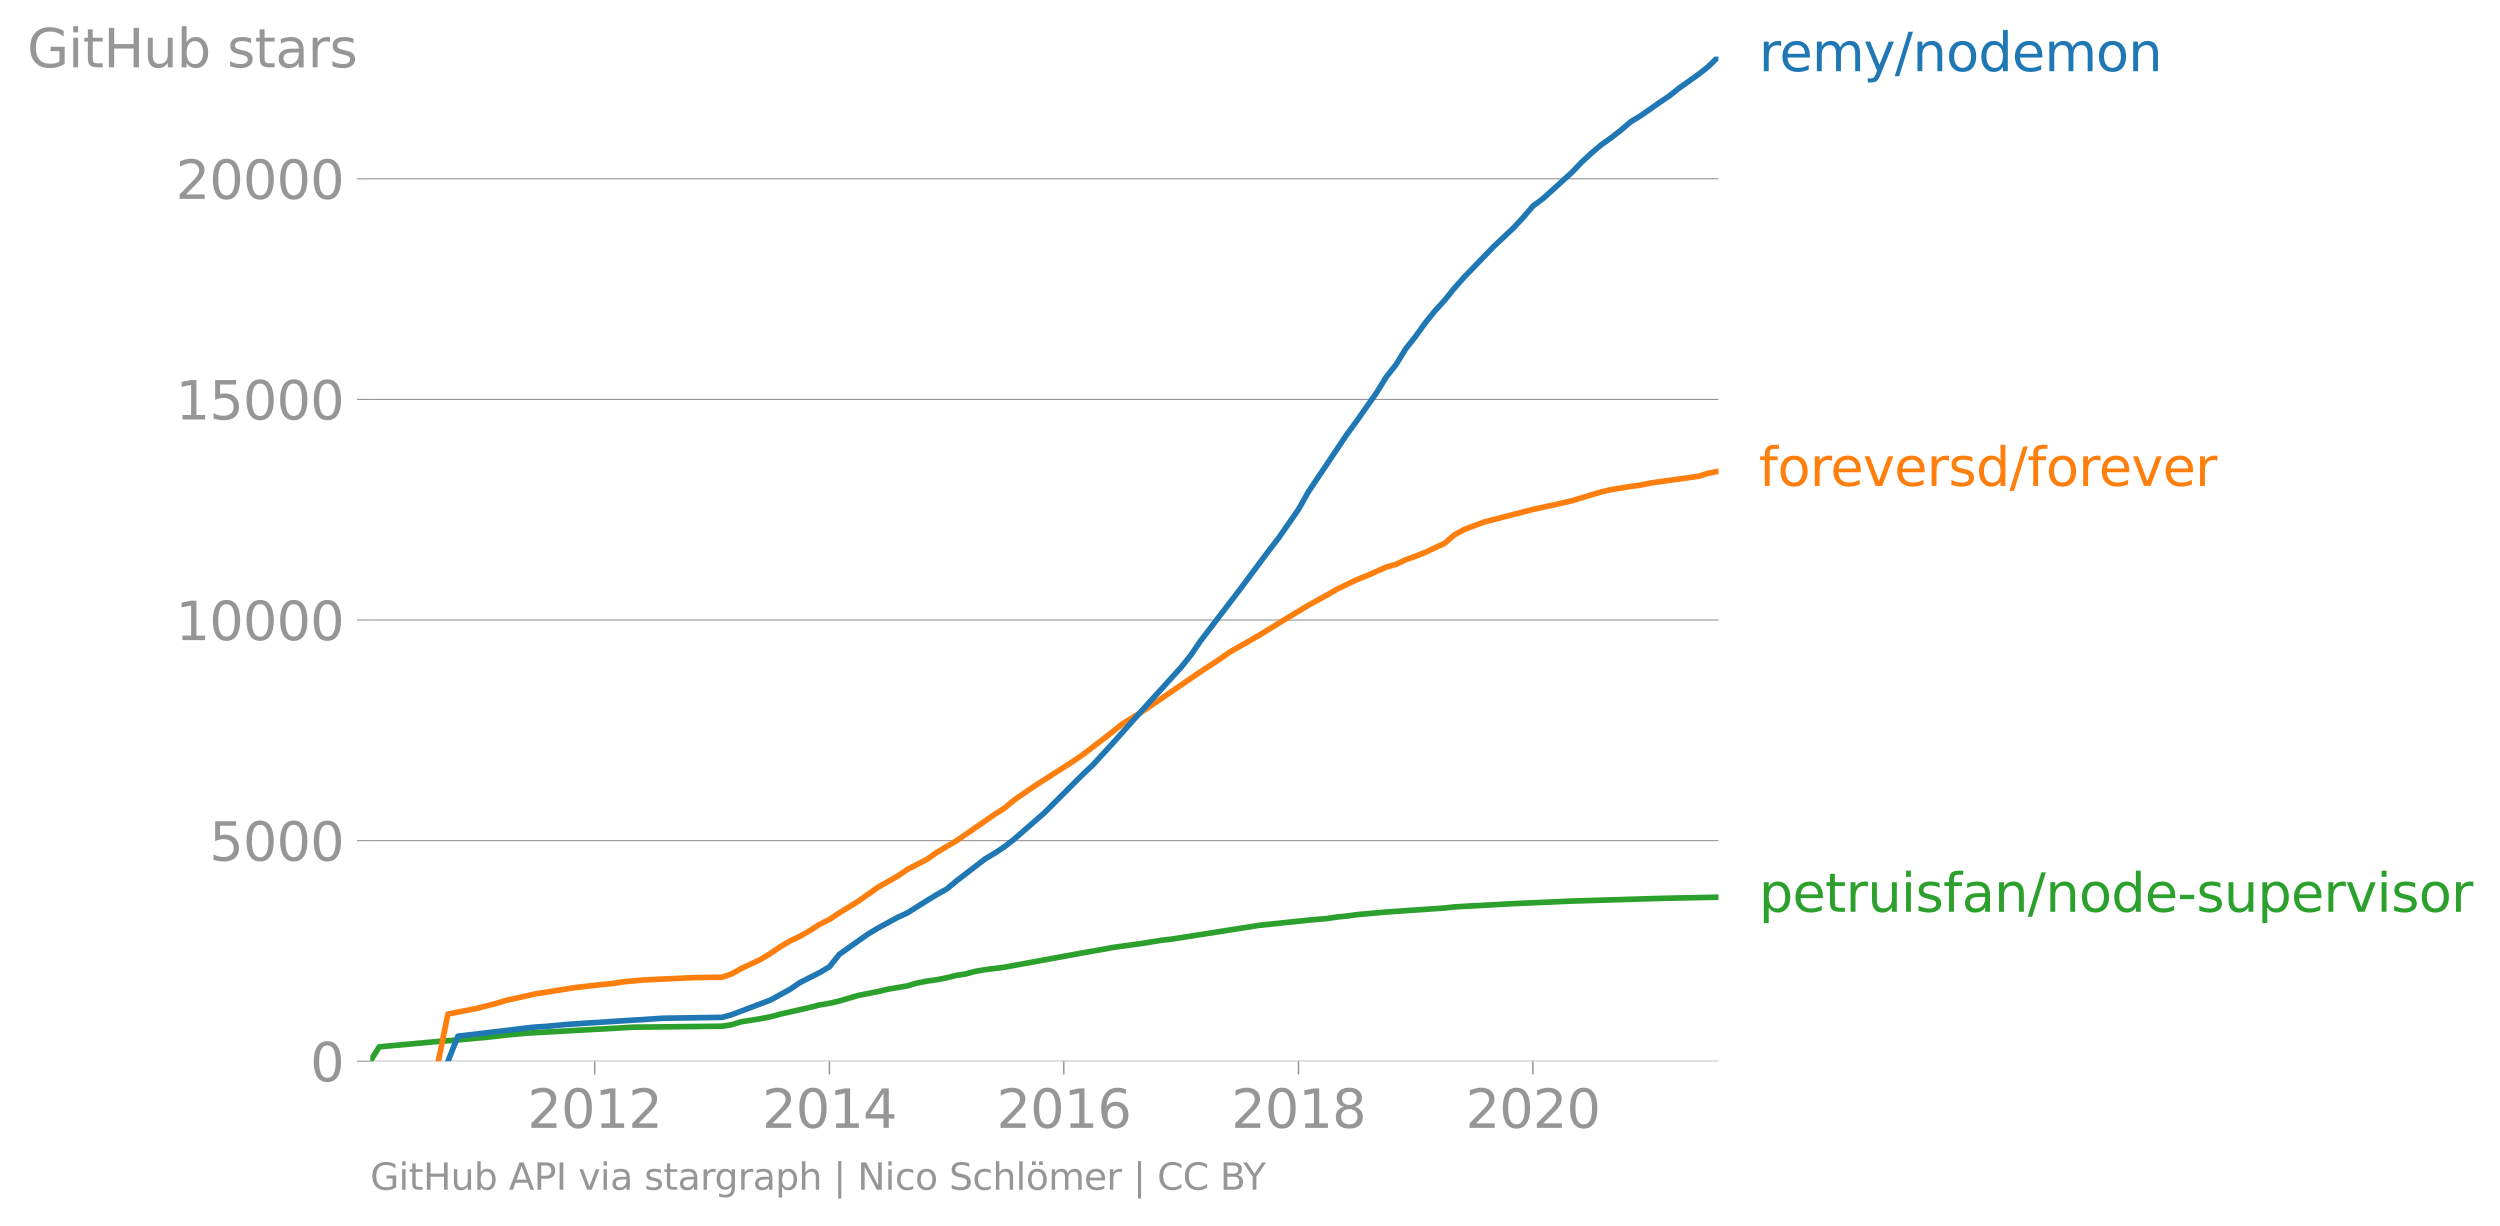 <svg xmlns:xlink="http://www.w3.org/1999/xlink" width="882.946" height="432.85" viewBox="0 0 662.21 324.637" xmlns="http://www.w3.org/2000/svg"><defs><style>*{stroke-linejoin:round;stroke-linecap:butt}</style></defs><g id="figure_1"><path d="M0 324.637h662.21V0H0v324.637z" style="fill:none" id="patch_1"/><g id="axes_1"><path d="M98.073 281.11h357.12V14.998H98.073V281.11z" style="fill:none" id="patch_2"/><g id="matplotlib.axis_1"><g id="xtick_1"><g id="line2d_1"><defs><path id="mada59caad5" d="M0 0v3.5" style="stroke:#969696;stroke-width:.4"/></defs><use xlink:href="#mada59caad5" x="157.522" y="281.11" style="fill:#969696;stroke:#969696;stroke-width:.4"/></g><g style="fill:#969696" transform="matrix(.14 0 0 -.14 139.707 298.748)" id="text_1"><defs><path id="DejaVuSans-32" d="M1228 531h2203V0H469v531q359 372 979 998 621 627 780 809 303 340 423 576 121 236 121 464 0 372-261 606-261 235-680 235-297 0-627-103-329-103-704-313v638q381 153 712 231 332 78 607 78 725 0 1156-363 431-362 431-968 0-288-108-546-107-257-392-607-78-91-497-524-418-433-1181-1211z" transform="scale(.016)"/><path id="DejaVuSans-30" d="M2034 4250q-487 0-733-480-245-479-245-1442 0-959 245-1439 246-480 733-480 491 0 736 480 246 480 246 1439 0 963-246 1442-245 480-736 480zm0 500q785 0 1199-621 414-620 414-1801 0-1178-414-1799Q2819-91 2034-91q-784 0-1198 620-414 621-414 1799 0 1181 414 1801 414 621 1198 621z" transform="scale(.016)"/><path id="DejaVuSans-31" d="M794 531h1031v3560L703 3866v575l1116 225h631V531h1031V0H794v531z" transform="scale(.016)"/></defs><use xlink:href="#DejaVuSans-32"/><use xlink:href="#DejaVuSans-30" x="63.623"/><use xlink:href="#DejaVuSans-31" x="127.246"/><use xlink:href="#DejaVuSans-32" x="190.869"/></g></g><g id="xtick_2"><use xlink:href="#mada59caad5" x="219.693" y="281.11" style="fill:#969696;stroke:#969696;stroke-width:.4" id="line2d_2"/><g style="fill:#969696" transform="matrix(.14 0 0 -.14 201.878 298.748)" id="text_2"><defs><path id="DejaVuSans-34" d="M2419 4116 825 1625h1594v2491zm-166 550h794V1625h666v-525h-666V0h-628v1100H313v609l1940 2957z" transform="scale(.016)"/></defs><use xlink:href="#DejaVuSans-32"/><use xlink:href="#DejaVuSans-30" x="63.623"/><use xlink:href="#DejaVuSans-31" x="127.246"/><use xlink:href="#DejaVuSans-34" x="190.869"/></g></g><g id="xtick_3"><use xlink:href="#mada59caad5" x="281.779" y="281.11" style="fill:#969696;stroke:#969696;stroke-width:.4" id="line2d_3"/><g style="fill:#969696" transform="matrix(.14 0 0 -.14 263.964 298.748)" id="text_3"><defs><path id="DejaVuSans-36" d="M2113 2584q-425 0-674-291-248-290-248-796 0-503 248-796 249-292 674-292t673 292q248 293 248 796 0 506-248 796-248 291-673 291zm1253 1979v-575q-238 112-480 171-242 60-480 60-625 0-955-422-329-422-376-1275 184 272 462 417 279 145 613 145 703 0 1111-427 408-426 408-1160 0-719-425-1154Q2819-91 2113-91q-810 0-1238 620-428 621-428 1799 0 1106 525 1764t1409 658q238 0 480-47t505-140z" transform="scale(.016)"/></defs><use xlink:href="#DejaVuSans-32"/><use xlink:href="#DejaVuSans-30" x="63.623"/><use xlink:href="#DejaVuSans-31" x="127.246"/><use xlink:href="#DejaVuSans-36" x="190.869"/></g></g><g id="xtick_4"><use xlink:href="#mada59caad5" x="343.949" y="281.11" style="fill:#969696;stroke:#969696;stroke-width:.4" id="line2d_4"/><g style="fill:#969696" transform="matrix(.14 0 0 -.14 326.134 298.748)" id="text_4"><defs><path id="DejaVuSans-38" d="M2034 2216q-450 0-708-241-257-241-257-662 0-422 257-663 258-241 708-241t709 242q260 243 260 662 0 421-258 662-257 241-711 241zm-631 268q-406 100-633 378-226 279-226 679 0 559 398 884 399 325 1092 325 697 0 1094-325t397-884q0-400-227-679-226-278-629-378 456-106 710-416 255-309 255-755 0-679-414-1042Q2806-91 2034-91q-771 0-1186 362-414 363-414 1042 0 446 256 755 257 310 713 416zm-231 997q0-362 226-565 227-203 636-203 407 0 636 203 230 203 230 565 0 363-230 566-229 203-636 203-409 0-636-203-226-203-226-566z" transform="scale(.016)"/></defs><use xlink:href="#DejaVuSans-32"/><use xlink:href="#DejaVuSans-30" x="63.623"/><use xlink:href="#DejaVuSans-31" x="127.246"/><use xlink:href="#DejaVuSans-38" x="190.869"/></g></g><g id="xtick_5"><use xlink:href="#mada59caad5" x="406.035" y="281.11" style="fill:#969696;stroke:#969696;stroke-width:.4" id="line2d_5"/><g style="fill:#969696" transform="matrix(.14 0 0 -.14 388.22 298.748)" id="text_5"><use xlink:href="#DejaVuSans-32"/><use xlink:href="#DejaVuSans-30" x="63.623"/><use xlink:href="#DejaVuSans-32" x="127.246"/><use xlink:href="#DejaVuSans-30" x="190.869"/></g></g></g><g id="matplotlib.axis_2"><g id="ytick_1"><path d="M98.073 281.11h357.12" clip-path="url(#p0272511de6)" style="fill:none;stroke:#969696;stroke-width:.3;stroke-linecap:square" id="line2d_6"/><g id="line2d_7"><defs><path id="mb38463047c" d="M0 0h-3.5" style="stroke:#969696;stroke-width:.3"/></defs><use xlink:href="#mb38463047c" x="98.073" y="281.11" style="fill:#969696;stroke:#969696;stroke-width:.3"/></g><use xlink:href="#DejaVuSans-30" style="fill:#969696" transform="matrix(.14 0 0 -.14 82.166 286.429)" id="text_6"/></g><g id="ytick_2"><path d="M98.073 222.673h357.12" clip-path="url(#p0272511de6)" style="fill:none;stroke:#969696;stroke-width:.3;stroke-linecap:square" id="line2d_8"/><use xlink:href="#mb38463047c" x="98.073" y="222.673" style="fill:#969696;stroke:#969696;stroke-width:.3" id="line2d_9"/><g style="fill:#969696" transform="matrix(.14 0 0 -.14 55.443 227.992)" id="text_7"><defs><path id="DejaVuSans-35" d="M691 4666h2478v-532H1269V2991q137 47 274 70 138 23 276 23 781 0 1237-428 457-428 457-1159 0-753-469-1171Q2575-91 1722-91q-294 0-599 50Q819 9 494 109v635q281-153 581-228t634-75q541 0 856 284 316 284 316 772 0 487-316 771-315 285-856 285-253 0-505-56-251-56-513-175v2344z" transform="scale(.016)"/></defs><use xlink:href="#DejaVuSans-35"/><use xlink:href="#DejaVuSans-30" x="63.623"/><use xlink:href="#DejaVuSans-30" x="127.246"/><use xlink:href="#DejaVuSans-30" x="190.869"/></g></g><g id="ytick_3"><path d="M98.073 164.235h357.12" clip-path="url(#p0272511de6)" style="fill:none;stroke:#969696;stroke-width:.3;stroke-linecap:square" id="line2d_10"/><use xlink:href="#mb38463047c" x="98.073" y="164.235" style="fill:#969696;stroke:#969696;stroke-width:.3" id="line2d_11"/><g style="fill:#969696" transform="matrix(.14 0 0 -.14 46.536 169.554)" id="text_8"><use xlink:href="#DejaVuSans-31"/><use xlink:href="#DejaVuSans-30" x="63.623"/><use xlink:href="#DejaVuSans-30" x="127.246"/><use xlink:href="#DejaVuSans-30" x="190.869"/><use xlink:href="#DejaVuSans-30" x="254.492"/></g></g><g id="ytick_4"><path d="M98.073 105.798h357.12" clip-path="url(#p0272511de6)" style="fill:none;stroke:#969696;stroke-width:.3;stroke-linecap:square" id="line2d_12"/><use xlink:href="#mb38463047c" x="98.073" y="105.798" style="fill:#969696;stroke:#969696;stroke-width:.3" id="line2d_13"/><g style="fill:#969696" transform="matrix(.14 0 0 -.14 46.536 111.117)" id="text_9"><use xlink:href="#DejaVuSans-31"/><use xlink:href="#DejaVuSans-35" x="63.623"/><use xlink:href="#DejaVuSans-30" x="127.246"/><use xlink:href="#DejaVuSans-30" x="190.869"/><use xlink:href="#DejaVuSans-30" x="254.492"/></g></g><g id="ytick_5"><path d="M98.073 47.36h357.12" clip-path="url(#p0272511de6)" style="fill:none;stroke:#969696;stroke-width:.3;stroke-linecap:square" id="line2d_14"/><use xlink:href="#mb38463047c" x="98.073" y="47.361" style="fill:#969696;stroke:#969696;stroke-width:.3" id="line2d_15"/><g style="fill:#969696" transform="matrix(.14 0 0 -.14 46.536 52.68)" id="text_10"><use xlink:href="#DejaVuSans-32"/><use xlink:href="#DejaVuSans-30" x="63.623"/><use xlink:href="#DejaVuSans-30" x="127.246"/><use xlink:href="#DejaVuSans-30" x="190.869"/><use xlink:href="#DejaVuSans-30" x="254.492"/></g></g><g style="fill:#969696" transform="matrix(.14 0 0 -.14 7.2 17.838)" id="text_11"><defs><path id="DejaVuSans-47" d="M3809 666v1253H2778v519h1656V434q-365-259-806-392-440-133-940-133-1094 0-1712 639-617 640-617 1780 0 1144 617 1783 618 639 1712 639 456 0 867-113 411-112 758-331v-672q-350 297-744 447t-828 150q-857 0-1287-478-429-478-429-1425 0-944 429-1422 430-478 1287-478 334 0 596 58 263 58 472 180z" transform="scale(.016)"/><path id="DejaVuSans-69" d="M603 3500h575V0H603v3500zm0 1363h575v-729H603v729z" transform="scale(.016)"/><path id="DejaVuSans-74" d="M1172 4494v-994h1184v-447H1172V1153q0-428 117-550t477-122h590V0h-590q-666 0-919 248-253 249-253 905v1900H172v447h422v994h578z" transform="scale(.016)"/><path id="DejaVuSans-48" d="M628 4666h631V2753h2294v1913h631V0h-631v2222H1259V0H628v4666z" transform="scale(.016)"/><path id="DejaVuSans-75" d="M544 1381v2119h575V1403q0-497 193-746 194-248 582-248 465 0 735 297 271 297 271 810v1984h575V0h-575v538q-209-319-486-474-276-155-642-155-603 0-916 375-312 375-312 1097zm1447 2203z" transform="scale(.016)"/><path id="DejaVuSans-62" d="M3116 1747q0 634-261 995t-717 361q-457 0-718-361t-261-995q0-634 261-995t718-361q456 0 717 361t261 995zM1159 2969q182 312 458 463 277 152 661 152 638 0 1036-506 399-506 399-1331T3314 415Q2916-91 2278-91q-384 0-661 152-276 152-458 464V0H581v4863h578V2969z" transform="scale(.016)"/><path id="DejaVuSans-73" d="M2834 3397v-544q-243 125-506 187-262 63-544 63-428 0-642-131t-214-394q0-200 153-314t616-217l197-44q612-131 870-370t258-667q0-488-386-773Q2250-91 1575-91q-281 0-586 55T347 128v594q319-166 628-249 309-82 613-82 406 0 624 139 219 139 219 392 0 234-158 359-157 125-692 241l-200 47q-534 112-772 345-237 233-237 639 0 494 350 762 350 269 994 269 318 0 599-47 282-46 519-140z" transform="scale(.016)"/><path id="DejaVuSans-61" d="M2194 1759q-697 0-966-159t-269-544q0-306 202-486 202-179 548-179 479 0 768 339t289 901v128h-572zm1147 238V0h-575v531q-197-318-491-470T1556-91q-537 0-855 302-317 302-317 808 0 590 395 890 396 300 1180 300h807v57q0 397-261 614t-733 217q-300 0-585-72-284-72-546-216v532q315 122 612 182 297 61 578 61 760 0 1135-394 375-393 375-1193z" transform="scale(.016)"/><path id="DejaVuSans-72" d="M2631 2963q-97 56-211 82-114 27-251 27-488 0-749-317t-261-911V0H581v3500h578v-544q182 319 472 473 291 155 707 155 59 0 131-8 72-7 159-23l3-590z" transform="scale(.016)"/></defs><use xlink:href="#DejaVuSans-47"/><use xlink:href="#DejaVuSans-69" x="77.49"/><use xlink:href="#DejaVuSans-74" x="105.273"/><use xlink:href="#DejaVuSans-48" x="144.482"/><use xlink:href="#DejaVuSans-75" x="219.678"/><use xlink:href="#DejaVuSans-62" x="283.057"/><use xlink:href="#DejaVuSans-20" x="346.533"/><use xlink:href="#DejaVuSans-73" x="378.32"/><use xlink:href="#DejaVuSans-74" x="430.42"/><use xlink:href="#DejaVuSans-61" x="469.629"/><use xlink:href="#DejaVuSans-72" x="530.908"/><use xlink:href="#DejaVuSans-73" x="572.021"/></g></g><path d="m98.073 281.11 2.381-3.822 15.65-1.426 5.187-.397 5.188-.491 2.637-.222 5.018-.584 5.188-.491 28.491-1.59 23.474-.257 2.381-.362 2.637-.807 5.187-.83 2.552-.49 2.636-.713 7.825-1.777 2.551-.654 2.637-.433 2.636-.62 5.018-1.472 5.188-1.017 2.552-.607 5.273-.912 2.551-.748 2.637-.514 2.551-.35 2.637-.515 2.636-.655 2.382-.362 2.636-.713 2.552-.42 5.188-.678 20.752-3.799 5.187-.911 2.637-.491 7.824-1.087 5.188-.842 2.552-.28 23.303-3.67 13.013-1.368 5.018-.432 2.551-.397 2.637-.246 2.551-.374 7.825-.701 15.478-1.064 2.552-.292 15.649-.865 15.479-.678 20.837-.642 7.654-.187 10.376-.199h0" clip-path="url(#p0272511de6)" style="fill:none;stroke:#2ca02c;stroke-width:1.5;stroke-linecap:square" id="line2d_16"/><path d="m116.103 281.11 2.552-12.506 7.824-1.542 5.018-1.298 2.637-.794 7.74-1.718 10.46-1.66 5.188-.596 5.103-.538 2.637-.409 5.188-.467 13.012-.62 7.825-.117 2.381-.818 2.637-1.472 5.187-2.431 2.552-1.543 2.636-1.8 2.637-1.566 2.551-1.204 2.637-1.52 2.551-1.612 2.637-1.333 2.636-1.741 5.018-3.097 5.188-3.67 5.188-2.957 2.637-1.788 5.188-2.677 2.551-1.811 5.273-3.12 10.206-7.048 2.552-1.625 2.636-2.209 5.188-3.553 10.461-6.708 2.467-1.695 7.824-6.007 2.551-2.069 5.273-3.26 15.394-10.531 5.188-3.413 2.637-1.847 7.824-4.476 7.74-4.757 5.273-3.179 5.018-2.758 2.551-1.496 5.188-2.478 2.637-1.052 5.188-2.302 2.636-.748 2.552-1.215 2.636-.935 2.637-1.064 5.017-2.35 2.552-2.208 2.636-1.45 5.188-1.951 5.188-1.344 7.825-2.022 5.103-1.099 5.188-1.192 7.824-2.36 2.637-.597 5.188-.841 2.551-.351 2.637-.55 12.842-1.8 2.552-.829 2.636-.468h0" clip-path="url(#p0272511de6)" style="fill:none;stroke:#ff7f0e;stroke-width:1.5;stroke-linecap:square" id="line2d_17"/><path d="m118.655 281.11 2.636-6.639 12.843-1.519 5.188-.643 2.551-.269 2.637-.151 5.188-.491 5.188-.363 20.752-1.32 15.649-.234 2.381-.655 10.376-3.915 5.273-2.887 2.551-1.753 5.188-2.618 2.637-1.566 2.636-3.307 7.57-5.353 2.636-1.578 5.188-2.828 2.637-1.216 5.188-3.26 2.551-1.555 2.637-1.473 2.636-2.185 7.57-5.832 2.636-1.555 2.552-1.695 2.636-2.08 7.825-6.825 7.824-7.831 2.467-2.466 2.636-2.478 5.188-5.657 7.824-8.777 10.376-11.442 2.637-3.32 2.381-3.505L328.3 156.31l7.825-10.495 2.636-3.413 5.188-7.48 2.637-4.675 10.206-15.229 2.551-3.47 5.273-7.516 2.552-4.126 2.636-3.354 2.552-4.172 2.636-3.32 2.637-3.658 2.381-2.957 2.636-2.898 2.552-3.156 2.636-2.98 7.825-8.111 5.188-4.874 2.551-2.746 2.637-3.086 2.636-1.952 7.655-6.93 2.636-2.77 2.552-2.361 2.636-2.232 2.637-1.87 2.551-1.987 2.637-2.256 2.551-1.531L439.8 27l2.382-1.59 2.636-2.103 5.188-3.682 2.552-2.033 2.636-2.595h0" clip-path="url(#p0272511de6)" style="fill:none;stroke:#1f77b4;stroke-width:1.5;stroke-linecap:square" id="line2d_18"/><g style="fill:#1f77b4" transform="matrix(.14 0 0 -.14 465.907 18.861)" id="text_12"><defs><path id="DejaVuSans-65" d="M3597 1894v-281H953q38-594 358-905t892-311q331 0 642 81t618 244V178Q3153 47 2828-22t-659-69q-838 0-1327 487-489 488-489 1320 0 859 464 1363 464 505 1252 505 706 0 1117-455 411-454 411-1235zm-575 169q-6 471-264 752-258 282-683 282-481 0-770-272t-333-766l2050 4z" transform="scale(.016)"/><path id="DejaVuSans-6d" d="M3328 2828q216 388 516 572t706 184q547 0 844-383 297-382 297-1088V0h-578v2094q0 503-179 746-178 244-543 244-447 0-707-297-259-296-259-809V0h-578v2094q0 506-178 748t-550 242q-441 0-701-298-259-298-259-808V0H581v3500h578v-544q197 322 472 475t653 153q382 0 649-194 267-193 395-562z" transform="scale(.016)"/><path id="DejaVuSans-79" d="M2059-325q-243-625-475-815-231-191-618-191H506v481h338q237 0 368 113 132 112 291 531l103 262L191 3500h609L1894 763l1094 2737h609L2059-325z" transform="scale(.016)"/><path id="DejaVuSans-2f" d="M1625 4666h531L531-594H0l1625 5260z" transform="scale(.016)"/><path id="DejaVuSans-6e" d="M3513 2113V0h-575v2094q0 497-194 743-194 247-581 247-466 0-735-297-269-296-269-809V0H581v3500h578v-544q207 316 486 472 280 156 646 156 603 0 912-373 310-373 310-1098z" transform="scale(.016)"/><path id="DejaVuSans-6f" d="M1959 3097q-462 0-731-361t-269-989q0-628 267-989 268-361 733-361 460 0 728 362 269 363 269 988 0 622-269 986-268 364-728 364zm0 487q750 0 1178-488 429-487 429-1349 0-859-429-1349Q2709-91 1959-91q-753 0-1180 489-426 490-426 1349 0 862 426 1349 427 488 1180 488z" transform="scale(.016)"/><path id="DejaVuSans-64" d="M2906 2969v1894h575V0h-575v525q-181-312-458-464-276-152-664-152-634 0-1033 506-398 507-398 1332t398 1331q399 506 1033 506 388 0 664-152 277-151 458-463zM947 1747q0-634 261-995t717-361q456 0 718 361 263 361 263 995t-263 995q-262 361-718 361t-717-361q-261-361-261-995z" transform="scale(.016)"/></defs><use xlink:href="#DejaVuSans-72"/><use xlink:href="#DejaVuSans-65" x="38.863"/><use xlink:href="#DejaVuSans-6d" x="100.387"/><use xlink:href="#DejaVuSans-79" x="197.799"/><use xlink:href="#DejaVuSans-2f" x="256.979"/><use xlink:href="#DejaVuSans-6e" x="290.67"/><use xlink:href="#DejaVuSans-6f" x="354.049"/><use xlink:href="#DejaVuSans-64" x="415.23"/><use xlink:href="#DejaVuSans-65" x="478.707"/><use xlink:href="#DejaVuSans-6d" x="540.23"/><use xlink:href="#DejaVuSans-6f" x="637.643"/><use xlink:href="#DejaVuSans-6e" x="698.824"/></g><g style="fill:#ff7f0e" transform="matrix(.14 0 0 -.14 465.907 128.712)" id="text_13"><defs><path id="DejaVuSans-66" d="M2375 4863v-479h-550q-309 0-430-125-120-125-120-450v-309h947v-447h-947V0H697v3053H147v447h550v244q0 584 272 851 272 268 862 268h544z" transform="scale(.016)"/><path id="DejaVuSans-76" d="M191 3500h609L1894 563l1094 2937h609L2284 0h-781L191 3500z" transform="scale(.016)"/></defs><use xlink:href="#DejaVuSans-66"/><use xlink:href="#DejaVuSans-6f" x="35.205"/><use xlink:href="#DejaVuSans-72" x="96.387"/><use xlink:href="#DejaVuSans-65" x="135.25"/><use xlink:href="#DejaVuSans-76" x="196.773"/><use xlink:href="#DejaVuSans-65" x="255.953"/><use xlink:href="#DejaVuSans-72" x="317.477"/><use xlink:href="#DejaVuSans-73" x="358.59"/><use xlink:href="#DejaVuSans-64" x="410.689"/><use xlink:href="#DejaVuSans-2f" x="474.166"/><use xlink:href="#DejaVuSans-66" x="507.857"/><use xlink:href="#DejaVuSans-6f" x="543.063"/><use xlink:href="#DejaVuSans-72" x="604.244"/><use xlink:href="#DejaVuSans-65" x="643.107"/><use xlink:href="#DejaVuSans-76" x="704.631"/><use xlink:href="#DejaVuSans-65" x="763.811"/><use xlink:href="#DejaVuSans-72" x="825.334"/></g><g style="fill:#2ca02c" transform="matrix(.14 0 0 -.14 465.907 241.52)" id="text_14"><defs><path id="DejaVuSans-70" d="M1159 525v-1856H581v4831h578v-531q182 312 458 463 277 152 661 152 638 0 1036-506 399-506 399-1331T3314 415Q2916-91 2278-91q-384 0-661 152-276 152-458 464zm1957 1222q0 634-261 995t-717 361q-457 0-718-361t-261-995q0-634 261-995t718-361q456 0 717 361t261 995z" transform="scale(.016)"/><path id="DejaVuSans-2d" d="M313 2009h1684v-512H313v512z" transform="scale(.016)"/></defs><use xlink:href="#DejaVuSans-70"/><use xlink:href="#DejaVuSans-65" x="63.477"/><use xlink:href="#DejaVuSans-74" x="125"/><use xlink:href="#DejaVuSans-72" x="164.209"/><use xlink:href="#DejaVuSans-75" x="205.322"/><use xlink:href="#DejaVuSans-69" x="268.701"/><use xlink:href="#DejaVuSans-73" x="296.484"/><use xlink:href="#DejaVuSans-66" x="348.584"/><use xlink:href="#DejaVuSans-61" x="383.789"/><use xlink:href="#DejaVuSans-6e" x="445.068"/><use xlink:href="#DejaVuSans-2f" x="508.447"/><use xlink:href="#DejaVuSans-6e" x="542.139"/><use xlink:href="#DejaVuSans-6f" x="605.518"/><use xlink:href="#DejaVuSans-64" x="666.699"/><use xlink:href="#DejaVuSans-65" x="730.176"/><use xlink:href="#DejaVuSans-2d" x="791.699"/><use xlink:href="#DejaVuSans-73" x="827.783"/><use xlink:href="#DejaVuSans-75" x="879.883"/><use xlink:href="#DejaVuSans-70" x="943.262"/><use xlink:href="#DejaVuSans-65" x="1006.738"/><use xlink:href="#DejaVuSans-72" x="1068.262"/><use xlink:href="#DejaVuSans-76" x="1109.375"/><use xlink:href="#DejaVuSans-69" x="1168.555"/><use xlink:href="#DejaVuSans-73" x="1196.338"/><use xlink:href="#DejaVuSans-6f" x="1248.438"/><use xlink:href="#DejaVuSans-72" x="1309.619"/></g><g style="fill:#969696" transform="matrix(.097 0 0 -.097 98.073 315.146)" id="text_15"><defs><path id="DejaVuSans-41" d="m2188 4044-857-2322h1716l-859 2322zm-357 622h716L4325 0h-656l-425 1197H1141L716 0H50l1781 4666z" transform="scale(.016)"/><path id="DejaVuSans-50" d="M1259 4147V2394h794q441 0 681 228 241 228 241 650 0 419-241 647-240 228-681 228h-794zm-631 519h1425q785 0 1186-355 402-355 402-1039 0-691-402-1044-401-353-1186-353h-794V0H628v4666z" transform="scale(.016)"/><path id="DejaVuSans-49" d="M628 4666h631V0H628v4666z" transform="scale(.016)"/><path id="DejaVuSans-67" d="M2906 1791q0 625-258 968-257 344-723 344-462 0-720-344-258-343-258-968 0-622 258-966t720-344q466 0 723 344 258 344 258 966zm575-1357q0-893-397-1329-396-436-1215-436-303 0-572 45t-522 139v559q253-137 500-202 247-66 503-66 566 0 847 295t281 892v285q-178-310-456-463T1784 0Q1141 0 747 490 353 981 353 1791q0 812 394 1302 394 491 1037 491 388 0 666-153t456-462v531h575V434z" transform="scale(.016)"/><path id="DejaVuSans-68" d="M3513 2113V0h-575v2094q0 497-194 743-194 247-581 247-466 0-735-297-269-296-269-809V0H581v4863h578V2956q207 316 486 472 280 156 646 156 603 0 912-373 310-373 310-1098z" transform="scale(.016)"/><path id="DejaVuSans-7c" d="M1344 4891v-6400H813v6400h531z" transform="scale(.016)"/><path id="DejaVuSans-4e" d="M628 4666h850L3547 763v3903h612V0h-850L1241 3903V0H628v4666z" transform="scale(.016)"/><path id="DejaVuSans-63" d="M3122 3366v-538q-244 135-489 202t-495 67q-560 0-870-355-309-354-309-995t309-996q310-354 870-354 250 0 495 67t489 202V134Q2881 22 2623-34q-257-57-548-57-791 0-1257 497-465 497-465 1341 0 856 470 1346 471 491 1290 491 265 0 518-55 253-54 491-163z" transform="scale(.016)"/><path id="DejaVuSans-53" d="M3425 4513v-616q-359 172-678 256-319 85-616 85-515 0-795-200t-280-569q0-310 186-468 186-157 705-254l381-78q706-135 1042-474t336-907q0-679-455-1029Q2797-91 1919-91q-331 0-705 75-373 75-773 222v650q384-215 753-325 369-109 725-109 540 0 834 212 294 213 294 607 0 343-211 537t-692 291l-385 75q-706 140-1022 440-315 300-315 835 0 619 436 975t1201 356q329 0 669-60 341-59 697-177z" transform="scale(.016)"/><path id="DejaVuSans-6c" d="M603 4863h575V0H603v4863z" transform="scale(.016)"/><path id="DejaVuSans-f6" d="M1959 3097q-462 0-731-361t-269-989q0-628 267-989 268-361 733-361 460 0 728 362 269 363 269 988 0 622-269 986-268 364-728 364zm0 487q750 0 1178-488 429-487 429-1349 0-859-429-1349Q2709-91 1959-91q-753 0-1180 489-426 490-426 1349 0 862 426 1349 427 488 1180 488zm295 1266h634v-631h-634v631zm-1222 0h634v-631h-634v631z" transform="scale(.016)"/><path id="DejaVuSans-43" d="M4122 4306v-665q-319 297-680 443-361 147-767 147-800 0-1225-489t-425-1414q0-922 425-1411t1225-489q406 0 767 147t680 444V359q-331-225-702-338-370-112-782-112-1060 0-1670 648-609 649-609 1771 0 1125 609 1773 610 649 1670 649 418 0 788-111 371-111 696-333z" transform="scale(.016)"/><path id="DejaVuSans-42" d="M1259 2228V519h1013q509 0 754 211 246 211 246 645 0 438-246 645-245 208-754 208H1259zm0 1919V2741h935q462 0 688 173 227 174 227 530 0 353-227 528-226 175-688 175h-935zm-631 519h1613q722 0 1112-300 391-300 391-853 0-429-200-682t-588-315q466-100 724-418 258-317 258-792 0-625-425-966Q3088 0 2303 0H628v4666z" transform="scale(.016)"/><path id="DejaVuSans-59" d="M-13 4666h679l1293-1919 1285 1919h678L2272 2222V0h-634v2222L-13 4666z" transform="scale(.016)"/></defs><use xlink:href="#DejaVuSans-47"/><use xlink:href="#DejaVuSans-69" x="77.49"/><use xlink:href="#DejaVuSans-74" x="105.273"/><use xlink:href="#DejaVuSans-48" x="144.482"/><use xlink:href="#DejaVuSans-75" x="219.678"/><use xlink:href="#DejaVuSans-62" x="283.057"/><use xlink:href="#DejaVuSans-20" x="346.533"/><use xlink:href="#DejaVuSans-41" x="378.32"/><use xlink:href="#DejaVuSans-50" x="446.729"/><use xlink:href="#DejaVuSans-49" x="507.031"/><use xlink:href="#DejaVuSans-20" x="536.523"/><use xlink:href="#DejaVuSans-76" x="568.311"/><use xlink:href="#DejaVuSans-69" x="627.49"/><use xlink:href="#DejaVuSans-61" x="655.273"/><use xlink:href="#DejaVuSans-20" x="716.553"/><use xlink:href="#DejaVuSans-73" x="748.34"/><use xlink:href="#DejaVuSans-74" x="800.439"/><use xlink:href="#DejaVuSans-61" x="839.648"/><use xlink:href="#DejaVuSans-72" x="900.928"/><use xlink:href="#DejaVuSans-67" x="940.291"/><use xlink:href="#DejaVuSans-72" x="1003.768"/><use xlink:href="#DejaVuSans-61" x="1044.881"/><use xlink:href="#DejaVuSans-70" x="1106.16"/><use xlink:href="#DejaVuSans-68" x="1169.637"/><use xlink:href="#DejaVuSans-20" x="1233.016"/><use xlink:href="#DejaVuSans-7c" x="1264.803"/><use xlink:href="#DejaVuSans-20" x="1298.494"/><use xlink:href="#DejaVuSans-4e" x="1330.281"/><use xlink:href="#DejaVuSans-69" x="1405.086"/><use xlink:href="#DejaVuSans-63" x="1432.869"/><use xlink:href="#DejaVuSans-6f" x="1487.85"/><use xlink:href="#DejaVuSans-20" x="1549.031"/><use xlink:href="#DejaVuSans-53" x="1580.818"/><use xlink:href="#DejaVuSans-63" x="1644.295"/><use xlink:href="#DejaVuSans-68" x="1699.275"/><use xlink:href="#DejaVuSans-6c" x="1762.654"/><use xlink:href="#DejaVuSans-f6" x="1790.438"/><use xlink:href="#DejaVuSans-6d" x="1851.619"/><use xlink:href="#DejaVuSans-65" x="1949.031"/><use xlink:href="#DejaVuSans-72" x="2010.555"/><use xlink:href="#DejaVuSans-20" x="2051.668"/><use xlink:href="#DejaVuSans-7c" x="2083.455"/><use xlink:href="#DejaVuSans-20" x="2117.146"/><use xlink:href="#DejaVuSans-43" x="2148.934"/><use xlink:href="#DejaVuSans-43" x="2218.758"/><use xlink:href="#DejaVuSans-20" x="2288.582"/><use xlink:href="#DejaVuSans-42" x="2320.369"/><use xlink:href="#DejaVuSans-59" x="2383.473"/></g></g></g><defs><clipPath id="p0272511de6"><path d="M98.073 14.998h357.12V281.11H98.073z"/></clipPath></defs></svg>